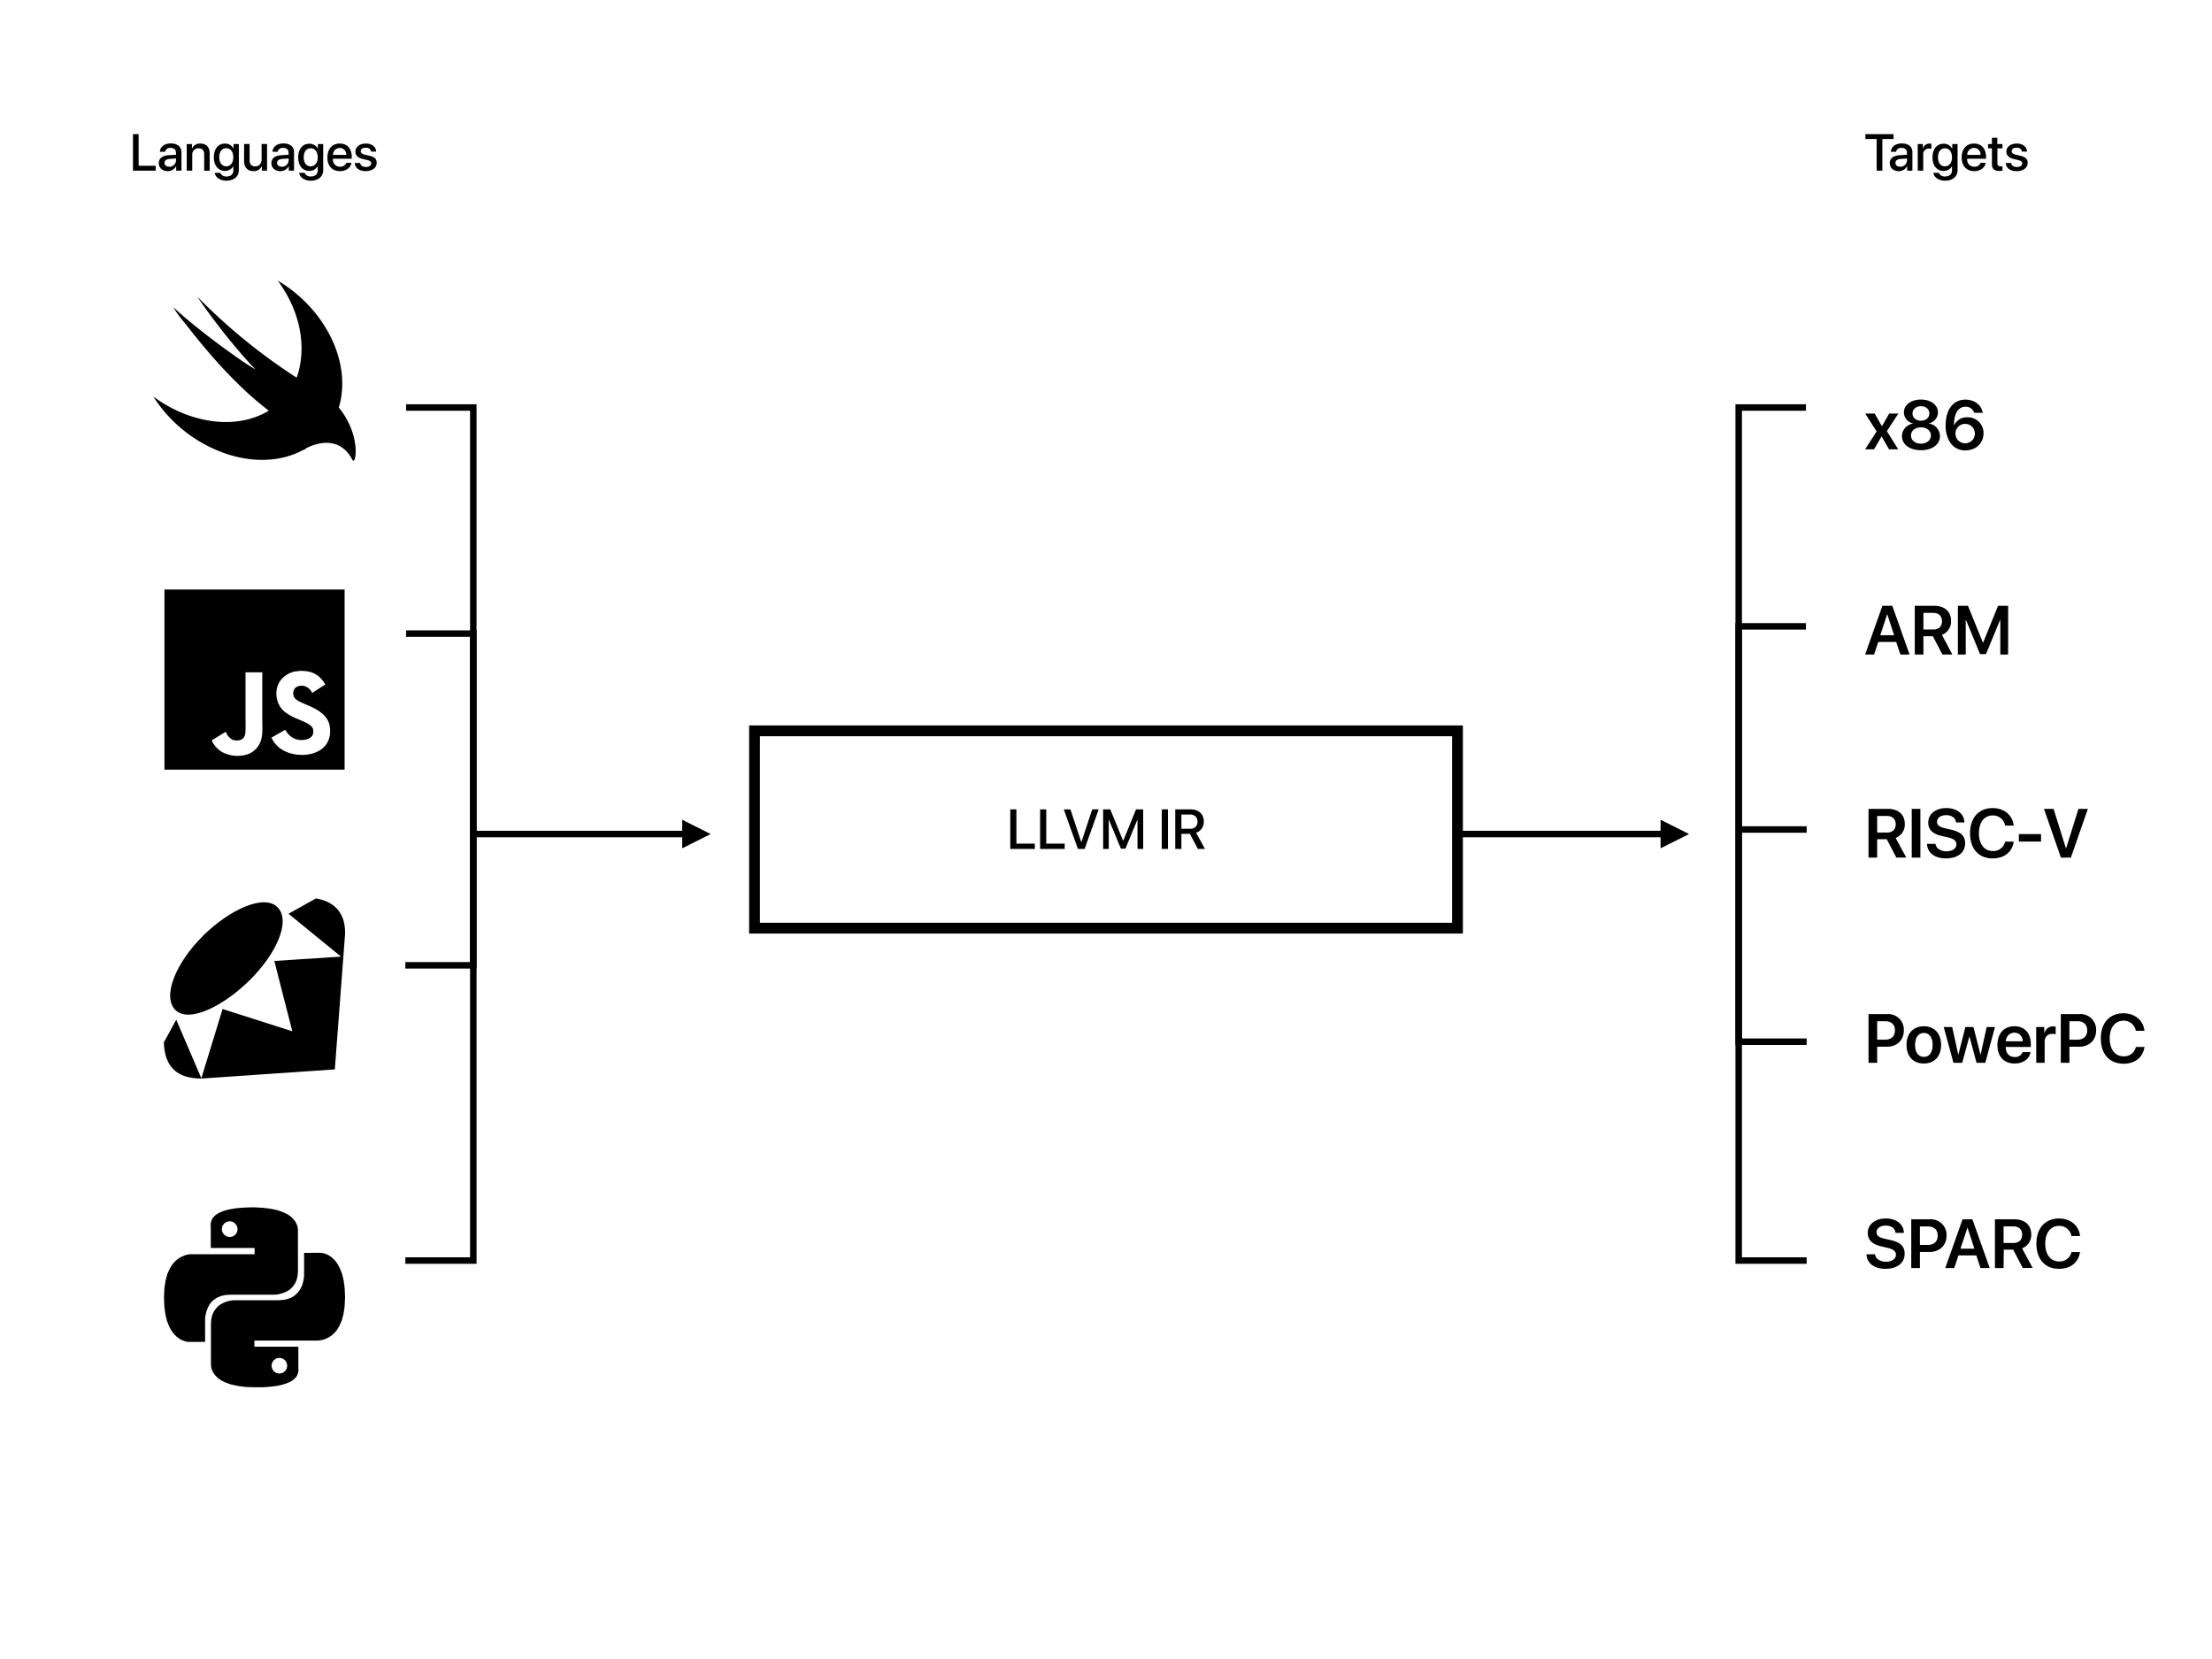 <svg xmlns="http://www.w3.org/2000/svg" viewBox="0 0 1024 768" width="1024" height="768">
    <defs>
        <clipPath id="a">
            <path fill="none" d="M75.91 558.89h83.83v83.41H75.91z"/>
        </clipPath>
        <clipPath id="b">
            <path fill="none" d="M76.12 272.89h83.41v83.41H76.12z"/>
        </clipPath>
        <clipPath id="c">
            <path fill="none" d="M75.86 415.89h83.93v83.41H75.86z"/>
        </clipPath>
        <clipPath id="d">
            <path fill="none" d="M70.97 129.89h93.72v83.42H70.97z"/>
        </clipPath>
        <clipPath id="e">
            <path fill="none" d="M70.97 129.89h93.72v83.41H70.97z"/>
        </clipPath>
        <clipPath id="f">
            <path fill="none" d="M348.53 341.33h326.94v85.34H348.53z"/>
        </clipPath>
        <clipPath id="g">
            <path fill="none" d="M186.64 186.15h34.98v399.9h-34.98z"/>
        </clipPath>
        <clipPath id="h">
            <path fill="none" d="M186.64 290.83h34.98v158.54h-34.98z"/>
        </clipPath>
        <clipPath id="i">
            <path fill="none" d="M802.39 186.15h34.98v399.9h-34.98z"/>
        </clipPath>
        <clipPath id="j">
            <path fill="none" d="M802.39 287.47h34.98v197.26h-34.98z"/>
        </clipPath>
    </defs>
    <path d="M868.75 79V64.35h-5.18v-2.26h13v2.26h-5.17V79zM874.83 75.5c0-2.16 1.66-3.48 4.59-3.65l3.37-.2v-1c0-1.37-.92-2.19-2.47-2.19a2.35 2.35 0 0 0-2.6 1.81h-2.39c.14-2.23 2-3.87 5.08-3.87s4.9 1.58 4.9 4V79h-2.42v-2h-.06a4.42 4.42 0 0 1-3.89 2.24c-2.42-.03-4.11-1.53-4.11-3.74zm8-1.12v-1l-3 .19c-1.51.1-2.37.77-2.37 1.83s.89 1.78 2.25 1.78a3 3 0 0 0 3.08-2.8zM887.76 66.67h2.41v2.1h.06a3 3 0 0 1 3-2.3 4.25 4.25 0 0 1 .87.1v2.35a3.73 3.73 0 0 0-1.14-.14 2.55 2.55 0 0 0-2.64 2.84V79h-2.53zM895 80h2.54a2.94 2.94 0 0 0 2.93 1.71c2 0 3.16-1.12 3.16-2.81v-2a4.27 4.27 0 0 1-3.9 2.22c-3.1 0-5.12-2.42-5.12-6.26s2-6.32 5.18-6.32a4.3 4.3 0 0 1 3.92 2.31h.05v-2.18h2.46v12.11c0 2.94-2.27 4.86-5.79 4.86-2.96 0-5.11-1.55-5.43-3.64zm8.64-7.16c0-2.53-1.3-4.19-3.28-4.19s-3.21 1.62-3.21 4.19 1.26 4.16 3.21 4.16 3.28-1.66 3.28-4.2zM919.24 75.38c-.36 2.25-2.49 3.85-5.31 3.85-3.62 0-5.81-2.44-5.81-6.34s2.22-6.44 5.7-6.44 5.56 2.41 5.56 6.15v.87h-8.71v.15a3.23 3.23 0 0 0 3.33 3.56 2.78 2.78 0 0 0 2.84-1.8zm-8.56-3.68h6.17a3 3 0 0 0-3-3.21 3.18 3.18 0 0 0-3.17 3.21zM924.62 63.75v2.92H927v2h-2.34v6.79c0 1.07.46 1.55 1.5 1.55A5 5 0 0 0 927 77v2a6.34 6.34 0 0 1-1.41.12c-2.5 0-3.47-1-3.47-3.33v-7.11h-1.79v-2h1.79v-2.93zM933.64 66.45c2.74 0 4.66 1.53 4.74 3.73H936c-.12-1.12-1-1.81-2.44-1.81s-2.29.67-2.29 1.64c0 .76.61 1.28 1.89 1.6l2.07.48c2.49.59 3.43 1.53 3.43 3.35 0 2.25-2.1 3.79-5.13 3.79s-4.85-1.51-5-3.77H931c.2 1.18 1.12 1.84 2.66 1.84s2.46-.63 2.46-1.63c0-.78-.47-1.22-1.75-1.55l-2.21-.53c-2.22-.54-3.35-1.7-3.35-3.43 0-2.16 1.95-3.71 4.83-3.71z"/>
    <g clip-path="url(#a)">
        <path d="M104.89 572.34l-1.14-.76-.8-1.19-.28-1.42.28-1.43.8-1.14 1.14-.77 1.43-.31 1.42.31 1.15.77.8 1.14.31 1.46-.28 1.42-.8 1.19-1.15.76-1.42.31zm12.62-13.45l-2.92.07-2.67.14-2.47.21-2.23.35-2 .41-1.77.53-1.53.62-1.32.69-1.08.81-.87.9-.59 1-.38 1.08-.18 1.18.07 1.29v9.56h20.29v2.88H87.93l-1.11.17-1.25.35-1.39.56-1.46.83-1.46 1.15-1.39 1.53-1.25 2-1.11 2.47-.83 3-.56 3.62-.21 4.24.17 4.27.49 3.65.73 3.06 1 2.54 1.11 2 1.22 1.6 1.25 1.25 1.25.91 1.22.62 1.11.42 1 .25.73.1h7.76v-10.62l.06-.74.14-.94.25-1.1.34-1.22.53-1.29.63-1.29.94-1.22 1.16-1.07 1.42-.94 1.74-.76 2-.49 2.4-.17h20.75l.73-.07.9-.14 1-.25 1.15-.34 1.22-.49 1.21-.66 1.15-.87 1-1.08.91-1.32.73-1.6.45-1.9.17-2.19v-19.02l-.06-.69-.14-.91-.35-1-.55-1.15-.87-1.18-1.19-1.18-1.56-1.11-2.05-1-2.54-.91-3.13-.69-3.71-.46z"/>
        <path d="M127.9 635.6l-1.14-.8-.8-1.15-.28-1.43.28-1.42.8-1.14 1.14-.8 1.43-.28 1.43.28 1.14.8.8 1.14.28 1.42-.28 1.43-.8 1.15-1.14.8-1.43.28zm12.87-55.6v10.63l-.08.73-.14 1-.24 1.11-.35 1.22-.52 1.25-.69 1.25-.94 1.21-1.15 1.12-1.42 1-1.74.73-2.05.49-2.4.17H108.3l-.73.07-.9.13-1 .21-1.14.35-1.22.49-1.21.69-1.15.84-1 1.11-.95 1.3-.73 1.6-.45 1.87-.17 2.23V631.81l.07.69.14.87.35 1 .56 1.14.86 1.19 1.18 1.18 1.57 1.14 2 1 2.53.87 3.13.69 3.72.49 4.42.14h2.92l2.67-.14 2.47-.24 2.23-.31 2-.45 1.77-.53 1.53-.59 1.32-.7 1.08-.83.87-.86.59-1 .38-1.08.18-1.18-.07-1.26v-9.59h-20.36v-2.85H146.88l.84-.07 1.11-.17 1.25-.32 1.39-.56 1.46-.83 1.46-1.14 1.39-1.57 1.25-2 1.11-2.47.84-3 .55-3.61.21-4.28-.17-4.27-.49-3.62-.73-3-1-2.54-1.11-2.06-1.22-1.63-1.25-1.21-1.26-.94-1.21-.63-1.11-.41-1-.21-.73-.11h-.48z"/>
    </g>
    <g clip-path="url(#b)">
        <path d="M76.12 272.89h83.41v83.42H76.12zm76.58 63.52c-.61-3.8-3.08-7-10.44-10-2.56-1.2-5.4-2-6.24-4a4 4 0 0 1-.16-2.45c.52-2.24 3.18-2.92 5.26-2.29a5.63 5.63 0 0 1 3.39 3.13c3.6-2.35 3.6-2.35 6.1-3.91a14.47 14.47 0 0 0-2-2.71c-2.19-2.45-5.11-3.71-9.85-3.6l-2.45.31a11.33 11.33 0 0 0-5.95 3.49c-4 4.49-2.82 12.31 2 15.54 4.74 3.55 11.68 4.33 12.57 7.67.84 4.06-3 5.37-6.83 4.9-2.82-.62-4.38-2-6.1-4.64l-6.36 3.65a14.06 14.06 0 0 0 2.81 3.86c6 6.1 21.17 5.79 23.88-3.49a11.61 11.61 0 0 0 .26-5.74zm-31.22-25.18h-7.82v20.18c0 4.28.22 8.21-.48 9.42-1.14 2.4-4.1 2.09-5.44 1.67a6.7 6.7 0 0 1-2.89-3 2.7 2.7 0 0 0-.44-.69L98 342.75a12.29 12.29 0 0 0 4.6 5.28 15.36 15.36 0 0 0 11.15 1.41 9.81 9.81 0 0 0 6.3-4.91c1.77-3.23 1.39-7.19 1.37-11.63v-21.47z"/>
    </g>
    <g clip-path="url(#c)">
        <path d="M146.35 415.93C157 417.76 160 425 159.74 432.61v-.11L155 495.05l-62 4.26c-5.16-.22-16.64-.7-17.16-16.75l5.75-10.49 9.86 23 1.76 4.11 9.81-32h-.11l.06-.1 32.36 10.33-4.88-19-3.45-13.56 30.84-2-2.15-1.78L133.56 423l12.8-7.14zm-70.49 66.46zm17.94-49c12.45-12.39 28.52-19.67 34.7-13.39s-.37 21.35-12.85 33.7-28.33 20-34.49 13.83.15-21.74 12.63-34.09z"/>
    </g>
    <g clip-path="url(#e)">
        <path d="M156.81 188.58c.22-.44.22-.88.43-1.32 5.26-20.58-7.22-44.67-28.68-57.37 9.42 12.7 13.14 27.81 9.85 41.39a21.36 21.36 0 0 1-1.09 3.5 19.84 19.84 0 0 1-1.76-1.09 267.82 267.82 0 0 1-44-36.13c-.66-.66 12.27 18.39 26.72 33.5-6.79-3.94-26.06-17.74-38.11-28.91a50.74 50.74 0 0 0 5.26 7.23c10.07 12.92 23.21 28.69 39 40.73-11.17 6.8-26.72 7.22-42.48 0a62.42 62.42 0 0 1-11-6.57 64.63 64.63 0 0 0 29.12 24.74c14.67 6.36 29.56 5.92 40.29 0h.23a4.45 4.45 0 0 0 1.31-.87c5.25-2.63 15.55-5.48 21.24 5.48 1.53 3.06 4.38-11.17-6.35-24.31z"/>
    </g>
    <path d="M72.06 79h-10.5V62.09h2.62v14.64h7.88zM73.51 75.5c0-2.16 1.65-3.48 4.58-3.65l3.38-.2v-1c0-1.37-.93-2.19-2.47-2.19a2.37 2.37 0 0 0-2.61 1.81H74c.14-2.23 2-3.87 5.09-3.87S84 68 84 70.5V79h-2.44v-2h-.06a4.4 4.4 0 0 1-3.89 2.24c-2.41-.03-4.1-1.53-4.1-3.74zm8-1.12v-1l-3 .19c-1.51.1-2.36.77-2.36 1.83s.89 1.78 2.25 1.78a3 3 0 0 0 3.07-2.8zM86.44 66.67h2.41v2.06h.06a4 4 0 0 1 3.88-2.27c2.72 0 4.28 1.74 4.28 4.56v8h-2.55v-7.51c0-1.85-.86-2.87-2.62-2.87a2.88 2.88 0 0 0-2.9 3.18V79h-2.56zM99.4 80h2.54a2.93 2.93 0 0 0 2.93 1.71c2 0 3.15-1.12 3.15-2.81v-2a4.29 4.29 0 0 1-3.91 2.22C101 79.05 99 76.63 99 72.79s2-6.32 5.18-6.32a4.31 4.31 0 0 1 3.93 2.31v-2.11h2.46v12.11c0 2.94-2.28 4.86-5.79 4.86-2.91 0-5.07-1.55-5.38-3.64zm8.6-7.2c0-2.53-1.31-4.19-3.29-4.19s-3.21 1.62-3.21 4.19 1.31 4.2 3.25 4.2 3.25-1.66 3.25-4.2zM123.63 79h-2.42v-2.09h-.06a3.87 3.87 0 0 1-3.82 2.31c-2.69 0-4.33-1.74-4.33-4.57v-8h2.54v7.49c0 1.88.89 2.88 2.63 2.88s2.93-1.26 2.93-3.18v-7.17h2.53zM125.64 75.5c0-2.16 1.65-3.48 4.58-3.65l3.37-.2v-1c0-1.37-.92-2.19-2.47-2.19a2.36 2.36 0 0 0-2.6 1.81h-2.39c.14-2.23 2-3.87 5.08-3.87s4.9 1.58 4.9 4V79h-2.42v-2h-.06a4.41 4.41 0 0 1-3.89 2.24c-2.42-.03-4.1-1.53-4.1-3.74zm8-1.12v-1l-3 .19c-1.51.1-2.37.77-2.37 1.83s.89 1.78 2.25 1.78a3 3 0 0 0 3.07-2.8zM138.46 80H141a2.93 2.93 0 0 0 2.93 1.71c2 0 3.15-1.12 3.15-2.81v-2a4.3 4.3 0 0 1-3.91 2.22c-3.09 0-5.12-2.42-5.12-6.26s2-6.32 5.18-6.32a4.31 4.31 0 0 1 3.93 2.31v-2.18h2.46v12.11c0 2.94-2.27 4.86-5.78 4.86-2.91 0-5.07-1.55-5.38-3.64zm8.63-7.16c0-2.53-1.3-4.19-3.28-4.19s-3.21 1.62-3.21 4.19 1.27 4.16 3.21 4.16 3.28-1.66 3.28-4.2zM162.69 75.38c-.35 2.25-2.48 3.85-5.31 3.85-3.62 0-5.81-2.44-5.81-6.34s2.23-6.44 5.71-6.44 5.55 2.41 5.55 6.15v.87h-8.71v.15a3.23 3.23 0 0 0 3.32 3.56 2.79 2.79 0 0 0 2.85-1.8zm-8.55-3.68h6.16a3 3 0 0 0-3-3.21 3.18 3.18 0 0 0-3.16 3.21zM169.39 66.45c2.75 0 4.67 1.53 4.75 3.73h-2.38c-.12-1.12-1-1.81-2.44-1.81S167 69 167 70c0 .76.61 1.28 1.89 1.6l2.07.48c2.48.59 3.42 1.53 3.42 3.35 0 2.25-2.1 3.79-5.12 3.79s-4.85-1.51-5.05-3.77h2.51c.2 1.18 1.11 1.84 2.66 1.84s2.46-.63 2.46-1.63c0-.78-.47-1.22-1.76-1.55l-2.2-.53c-2.23-.54-3.35-1.7-3.35-3.43.04-2.15 1.98-3.7 4.86-3.7z"/>
    <path fill="none" stroke="#000" stroke-width="5" d="M349.29 338.33h325.42v91.34H349.29z"/>
    <g clip-path="url(#f)">
        <path d="M479.06 393h-11.37v-18.32h2.84v15.86h8.53zM492.88 393H481.5v-18.32h2.84v15.86h8.54zM499 393l-6.54-18.32h3.08l5 15.12h.08l5-15.12h3L502.1 393zM526.58 393v-13.48h-.08l-5.5 13.34h-2.1l-5.54-13.34h-.09V393h-2.59v-18.32h3.29l5.93 14.46h.1l5.92-14.46h3.3V393zM537.83 393v-18.32h2.85V393zM546.9 393h-2.85v-18.32h7.1c3.77 0 6.12 2.18 6.12 5.6a5.26 5.26 0 0 1-3.56 5.23l4.11 7.49h-3.28l-3.73-7h-3.91zm0-9.34h4c2.2 0 3.46-1.21 3.46-3.3s-1.34-3.29-3.53-3.29h-3.93z"/>
    </g>
    <path fill="none" stroke="#000" stroke-width="3" d="M219.82 386.1h97.49"/>
    <path d="M315.81 392.7l13.2-6.6-13.2-6.6v13.2z"/>
    <g clip-path="url(#g)">
        <path fill="none" stroke="#000" stroke-width="3" d="M187.98 188.65h31.13v394.9h-31.47"/>
    </g>
    <g clip-path="url(#h)">
        <path fill="none" stroke="#000" stroke-width="3" d="M187.98 293.33h31.13v153.54h-31.47"/>
    </g>
    <path fill="none" stroke="#000" stroke-width="3" d="M770.23 386.1h-97.49"/>
    <path d="M768.73 392.7l13.2-6.6-13.2-6.6v13.2z"/>
    <g clip-path="url(#i)">
        <path fill="none" stroke="#000" stroke-width="3" d="M836.02 188.65h-31.13v394.9h31.47"/>
    </g>
    <g clip-path="url(#j)">
        <path fill="none" stroke="#000" stroke-width="3" d="M836.02 289.97h-31.13v192.26h31.47"/>
    </g>
    <path d="M871 202.06l-3.45 5.94h-4.14l5.34-8.27-5.3-8.29h4.38l3.34 5.81h.08l3.3-5.81h4.26l-5.33 8.18 5.27 8.38h-4.25l-3.44-5.94zM880.48 201.91a5.9 5.9 0 0 1 5.13-5.8V196a5.26 5.26 0 0 1-4.24-5.09c0-3.42 3.3-5.94 7.89-5.94s7.88 2.5 7.88 5.95a5.29 5.29 0 0 1-4.22 5.08v.08a5.94 5.94 0 0 1 5.14 5.8c0 3.86-3.61 6.54-8.8 6.54s-8.78-2.67-8.78-6.51zm13.39-.3c0-2.2-1.9-3.78-4.61-3.78s-4.61 1.59-4.61 3.78 1.91 3.77 4.61 3.77 4.61-1.6 4.61-3.77zm-.72-10.2c0-2-1.61-3.36-3.89-3.36s-3.9 1.4-3.9 3.36 1.61 3.34 3.9 3.34 3.89-1.41 3.89-3.34zM902.31 204a13.94 13.94 0 0 1-1.61-7c0-7.51 3.49-12 9.2-12 4.13 0 7.33 2.46 8 6.1h-4a4 4 0 0 0-4-2.81c-3.37 0-5.36 3.12-5.33 8.56h.08a6.44 6.44 0 0 1 6.11-3.67 7.25 7.25 0 0 1 7.47 7.43c0 4.58-3.53 7.88-8.42 7.88a8.1 8.1 0 0 1-7.5-4.49zm11.92-3.26a4.49 4.49 0 0 0-9-.05 4.49 4.49 0 0 0 9 .05zM877.8 297.17h-8.3l-1.92 5.83h-4.16l8-22.55H876l8 22.55h-4.25zm-7.36-3.11h6.4l-3.14-9.62h-.11zM890.41 303h-4v-22.55h9c4.87 0 7.79 2.71 7.79 7a6.55 6.55 0 0 1-4.24 6.44l4.84 9.11h-4.6l-4.43-8.48h-4.36zm0-11.58H895c2.57 0 4-1.42 4-3.86s-1.58-3.84-4.12-3.84h-4.47zM926 303v-16h-.11l-6.52 15.81h-2.75l-6.5-15.81H910v16h-3.64v-22.55h4.67l6.9 17h.13l6.9-17h4.66V303zM873.75 469.45a7.21 7.21 0 0 1 7.59 7.55c0 4.5-3.2 7.55-7.76 7.55H869V492h-4v-22.55zM869 481.3h3.65c2.89 0 4.58-1.57 4.58-4.3s-1.67-4.25-4.56-4.25H869zM882.59 483.72c0-5.34 3.19-8.63 8-8.63s8 3.27 8 8.63-3.16 8.61-8 8.61-8-3.24-8-8.61zm12.08 0c0-3.52-1.59-5.53-4.06-5.53s-4.06 2-4.06 5.53 1.59 5.53 4.06 5.53 4.06-2 4.06-5.53zM919.05 492H915l-3.26-12.11h-.08l-3.3 12.11h-4.06l-4.49-16.56h3.91l2.8 12.72h.07l3.24-12.72h3.73l3.24 12.72h.09l2.8-12.72h3.84zM940 487.05c-.5 3.12-3.41 5.28-7.33 5.28-5 0-8-3.27-8-8.55s3-8.69 7.82-8.69 7.64 3.27 7.64 8.3v1.27h-11.6v.23c0 2.66 1.62 4.44 4.17 4.44a3.54 3.54 0 0 0 3.61-2.28zm-11.39-5h7.73a3.77 3.77 0 0 0-3.81-4 4 4 0 0 0-3.97 4.04zM942.61 475.44h3.73v2.89h.08a4 4 0 0 1 4-3.17 5.75 5.75 0 0 1 1.22.15v3.52a4.84 4.84 0 0 0-1.58-.22c-2.2 0-3.53 1.42-3.53 3.75V492h-3.89zM962.76 469.45a7.21 7.21 0 0 1 7.6 7.55c0 4.5-3.21 7.55-7.77 7.55H958V492h-4v-22.55zM958 481.3h3.65c2.9 0 4.58-1.57 4.58-4.3s-1.67-4.25-4.56-4.25H958zM972.53 480.72c0-7.19 4.08-11.64 10.48-11.64 5.24 0 9.22 3.26 9.72 8.11h-4a5.65 5.65 0 0 0-5.73-4.69c-3.87 0-6.36 3.19-6.36 8.22S979.12 489 983 489a5.49 5.49 0 0 0 5.75-4.33h4c-.7 4.83-4.39 7.76-9.72 7.76-6.45-.05-10.5-4.43-10.5-11.71z"/>
    <path fill="none" stroke="#000" stroke-width="3" d="M836.36 384h-31.47"/>
    <path d="M869 397h-4v-22.55h9c4.87 0 7.79 2.71 7.79 7a6.55 6.55 0 0 1-4.25 6.44l4.93 9.09h-4.6l-4.43-8.48H869zm0-11.58h4.54c2.56 0 4.05-1.42 4.05-3.86s-1.58-3.84-4.13-3.84H869zM885 397v-22.55h4V397zM896 390.66c.25 2.07 2.33 3.43 5.08 3.43s4.61-1.34 4.61-3.21c0-1.63-1.16-2.57-4-3.24l-2.93-.69c-4.15-.95-6.12-2.95-6.12-6.17 0-4 3.48-6.7 8.39-6.7s8.25 2.69 8.34 6.65h-3.87c-.19-2.11-2-3.37-4.53-3.37s-4.27 1.25-4.27 3.12c0 1.5 1.14 2.38 3.91 3l2.59.59c4.58 1.05 6.52 2.94 6.52 6.3 0 4.28-3.44 7-8.89 7-5.19 0-8.6-2.57-8.77-6.72zM912 385.72c0-7.19 4.08-11.64 10.49-11.64 5.23 0 9.22 3.26 9.72 8.11h-4a5.65 5.65 0 0 0-5.75-4.69c-3.88 0-6.36 3.19-6.36 8.22s2.47 8.23 6.37 8.23a5.47 5.47 0 0 0 5.75-4.33h4c-.71 4.83-4.39 7.76-9.72 7.76-6.5 0-10.5-4.38-10.5-11.66zM934.6 389.58v-3.47h10.26v3.47zM954.06 397l-7.84-22.55h4.43l5.72 18.22h.1l5.71-18.22h4.35L958.68 397zM868 580.66c.25 2.07 2.33 3.43 5.08 3.43s4.61-1.34 4.61-3.21c0-1.63-1.16-2.57-4-3.24l-2.93-.69c-4.15-1-6.12-3-6.12-6.17 0-4 3.48-6.7 8.39-6.7s8.25 2.69 8.34 6.65h-3.87c-.19-2.11-2-3.37-4.53-3.37s-4.27 1.25-4.27 3.12c0 1.5 1.14 2.38 3.91 3l2.59.59c4.58 1 6.52 2.94 6.52 6.3 0 4.28-3.44 7-8.89 7-5.19 0-8.6-2.57-8.77-6.72zM893.52 564.45a7.21 7.21 0 0 1 7.59 7.55c0 4.5-3.2 7.55-7.77 7.55h-4.56V587h-4v-22.55zm-4.74 11.85h3.66c2.89 0 4.58-1.57 4.58-4.3s-1.68-4.25-4.57-4.25h-3.67zM914.91 581.17h-8.3l-1.92 5.83h-4.16l8-22.55h4.55l8 22.55h-4.25zm-7.36-3.11H914l-3.14-9.62h-.11zM927.52 587h-4v-22.55h9c4.87 0 7.8 2.71 7.8 7a6.56 6.56 0 0 1-4.25 6.44l4.92 9.09h-4.6l-4.43-8.48h-4.36zm0-11.58h4.54c2.57 0 4.05-1.42 4.05-3.86s-1.58-3.84-4.12-3.84h-4.47zM942.72 575.72c0-7.19 4.08-11.64 10.48-11.64 5.24 0 9.22 3.26 9.72 8.11h-4a5.64 5.64 0 0 0-5.75-4.69c-3.87 0-6.36 3.19-6.36 8.22s2.47 8.23 6.38 8.23a5.49 5.49 0 0 0 5.75-4.33h3.95c-.7 4.83-4.39 7.76-9.72 7.76-6.4 0-10.45-4.38-10.45-11.66z"/>
</svg>
